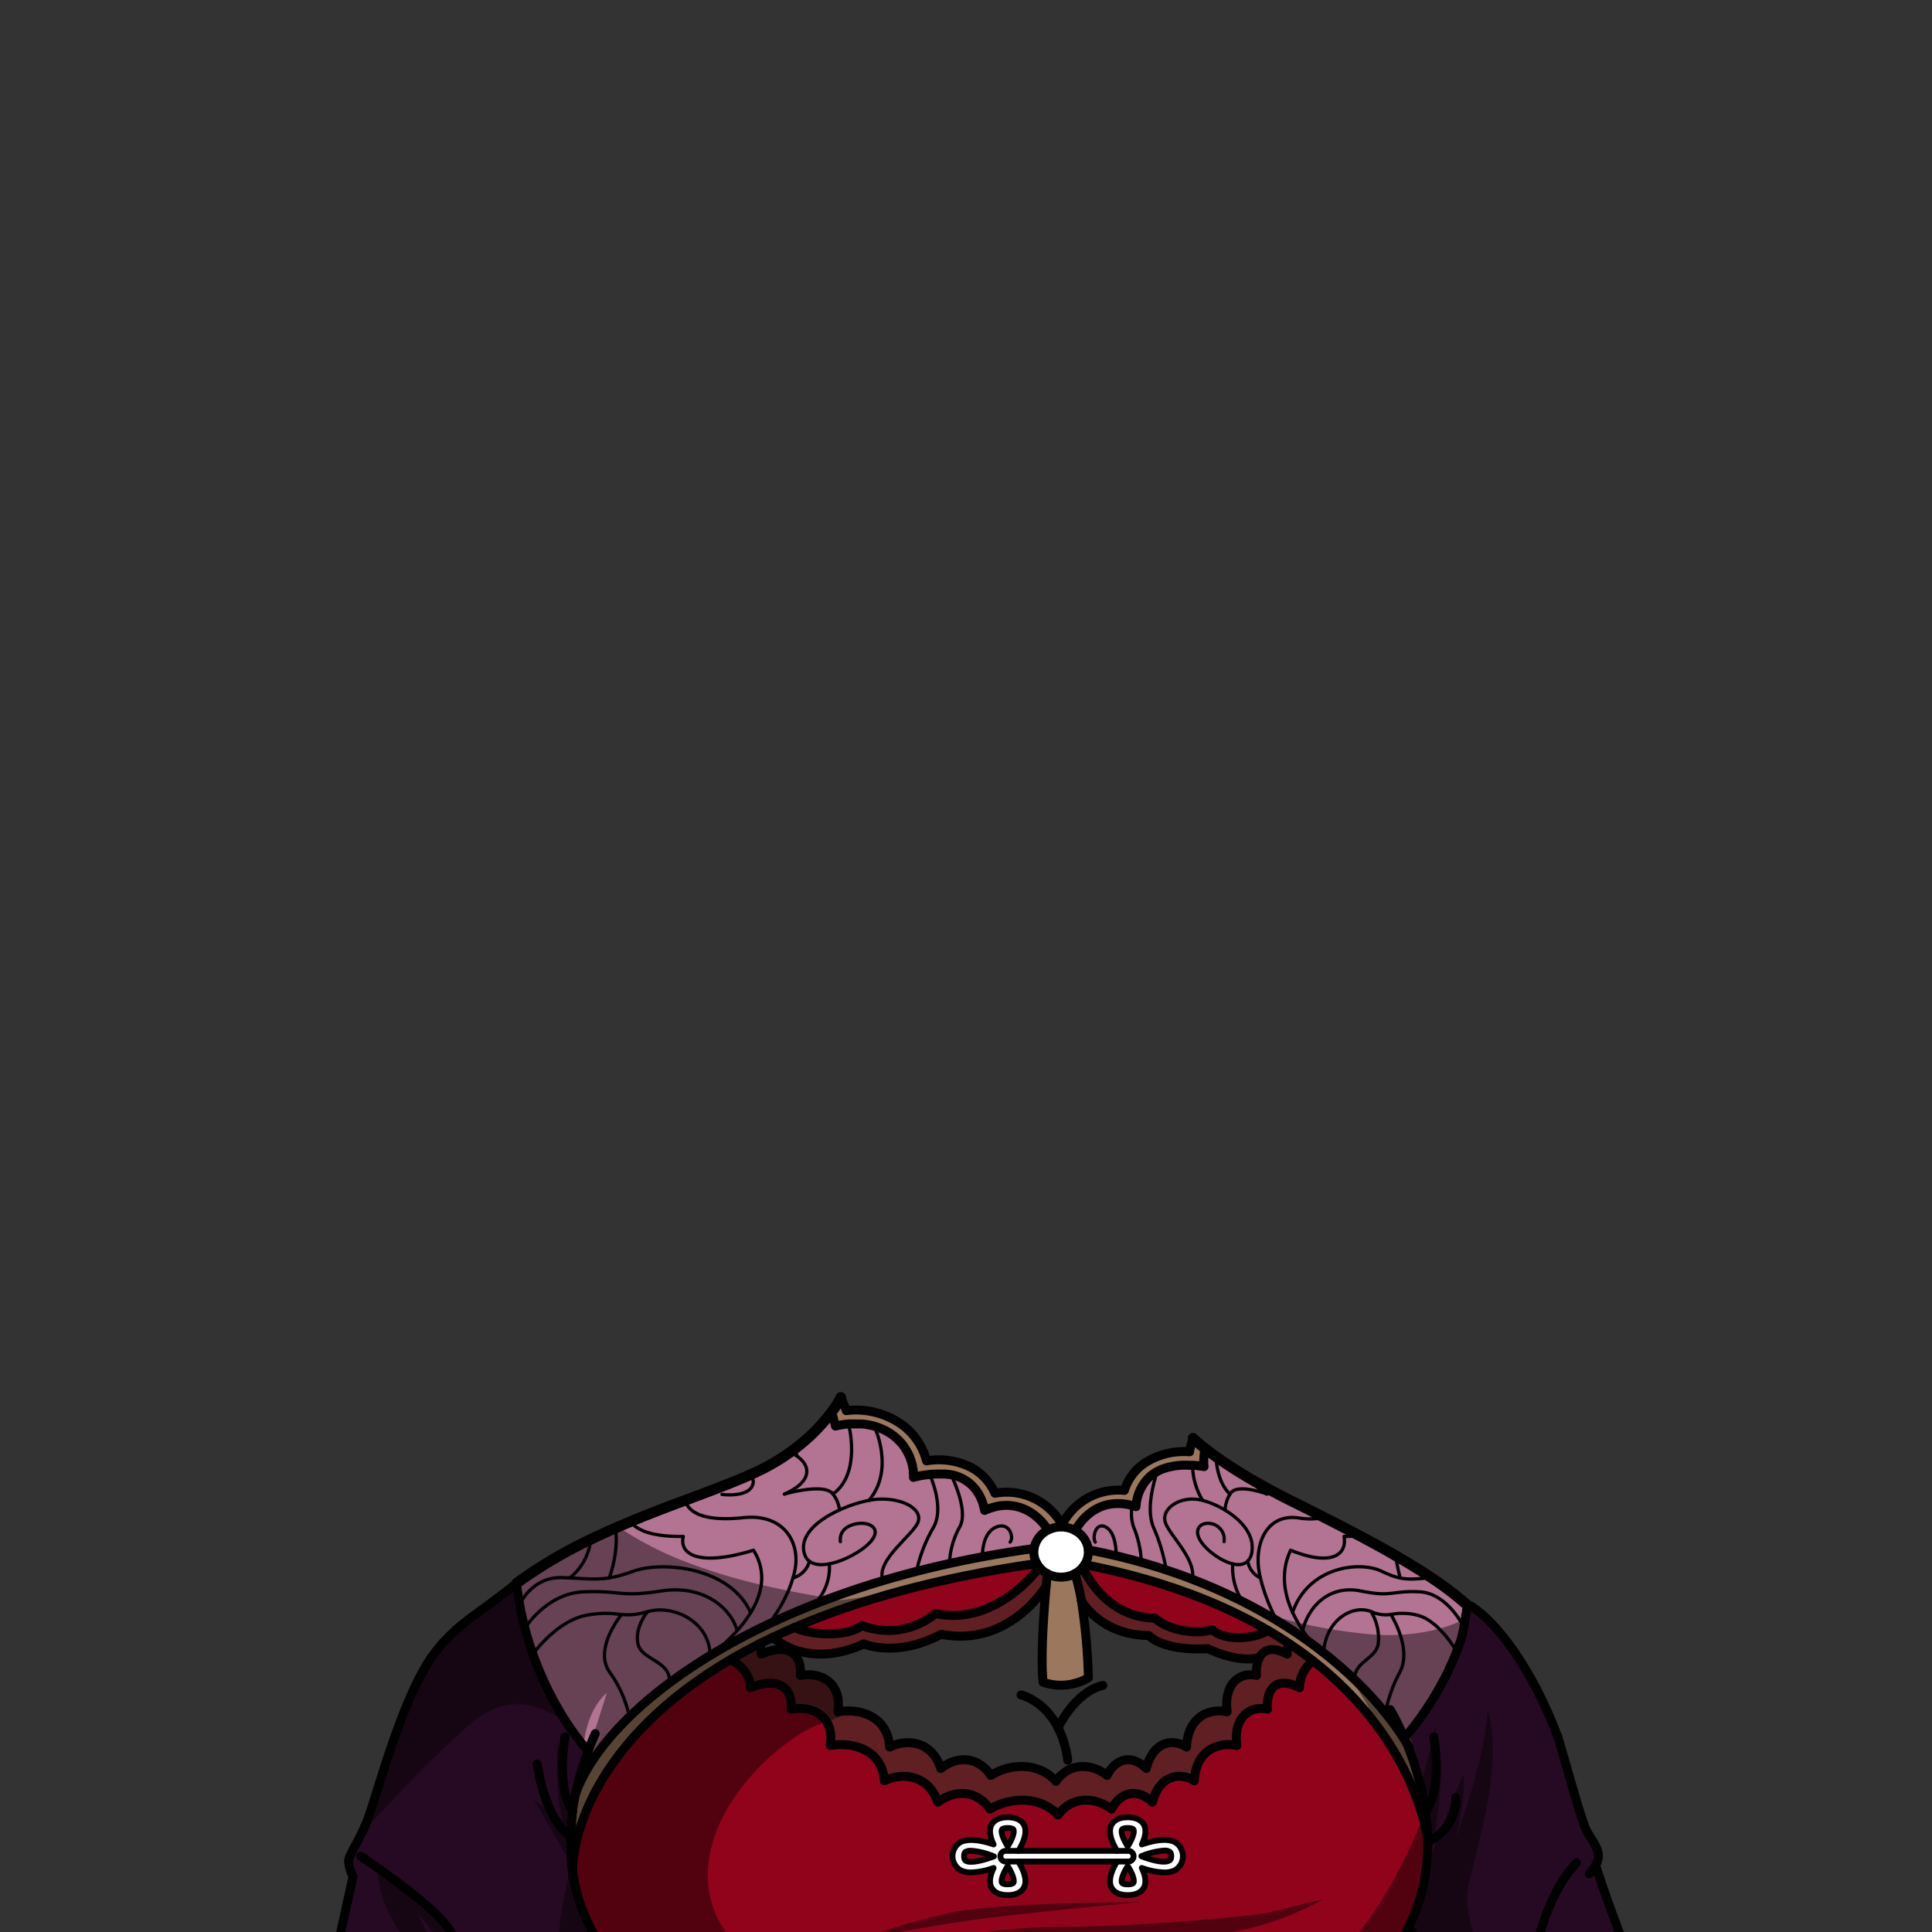 <svg xmlns="http://www.w3.org/2000/svg" viewBox="0 0 432 432">
  <rect x="0" y="0" width="432" height="432" fill="#333333" stroke="none"/>
  <defs>
    <style>.BUNTAI_RED_PANDA_OUTFIT_BUNTAI_RED_PANDA_OUTFIT_31_cls-1{isolation:isolate;}.BUNTAI_RED_PANDA_OUTFIT_BUNTAI_RED_PANDA_OUTFIT_31_cls-2{fill:#260a23;}.BUNTAI_RED_PANDA_OUTFIT_BUNTAI_RED_PANDA_OUTFIT_31_cls-3{fill:#91031b;}.BUNTAI_RED_PANDA_OUTFIT_BUNTAI_RED_PANDA_OUTFIT_31_cls-4{fill:#9b775d;}.BUNTAI_RED_PANDA_OUTFIT_BUNTAI_RED_PANDA_OUTFIT_31_cls-5{fill:#601f23;}.BUNTAI_RED_PANDA_OUTFIT_BUNTAI_RED_PANDA_OUTFIT_31_cls-6{fill:#fff;}.BUNTAI_RED_PANDA_OUTFIT_BUNTAI_RED_PANDA_OUTFIT_31_cls-7{fill:#b37493;}.BUNTAI_RED_PANDA_OUTFIT_BUNTAI_RED_PANDA_OUTFIT_31_cls-10,.BUNTAI_RED_PANDA_OUTFIT_BUNTAI_RED_PANDA_OUTFIT_31_cls-12,.BUNTAI_RED_PANDA_OUTFIT_BUNTAI_RED_PANDA_OUTFIT_31_cls-8,.BUNTAI_RED_PANDA_OUTFIT_BUNTAI_RED_PANDA_OUTFIT_31_cls-9{fill:none;stroke:#000;stroke-linecap:round;stroke-linejoin:round;}.BUNTAI_RED_PANDA_OUTFIT_BUNTAI_RED_PANDA_OUTFIT_31_cls-8{stroke-width:2px;}.BUNTAI_RED_PANDA_OUTFIT_BUNTAI_RED_PANDA_OUTFIT_31_cls-9{stroke-width:0.73px;}.BUNTAI_RED_PANDA_OUTFIT_BUNTAI_RED_PANDA_OUTFIT_31_cls-10{stroke-width:1.3px;}.BUNTAI_RED_PANDA_OUTFIT_BUNTAI_RED_PANDA_OUTFIT_31_cls-11{opacity:0.43;mix-blend-mode:multiply;}.BUNTAI_RED_PANDA_OUTFIT_BUNTAI_RED_PANDA_OUTFIT_31_cls-12{stroke-width:2.38px;}</style>
  </defs>
  <g class="BUNTAI_RED_PANDA_OUTFIT_BUNTAI_RED_PANDA_OUTFIT_31_cls-1">
    <g id="outfit">
      <path class="BUNTAI_RED_PANDA_OUTFIT_BUNTAI_RED_PANDA_OUTFIT_31_cls-2" d="M150.47,449.92H72.22l6.69-30.32a9.24,9.24,0,0,1-1-3.48c0-1.08,1.42-3.1,2.91-6.18h0c.39-.83.81-1.73,1.2-2.72,1.62-4,5.31-18.15,10.14-28.77a2.75,2.75,0,0,1,.14-.3c0-.1.09-.21.14-.31.69-1.49,1.41-2.9,2.14-4.2.61-1.06,1.23-2.11,1.87-3.12,4.76-7,10.05-9.28,18.91-16.44l.12-.11c.17,1.64.41,3.24.7,4.79h0c.32,1.84.73,3.6,1.17,5.3q.81,3,1.79,5.79a74.21,74.21,0,0,0,6.56,13.77,59.83,59.83,0,0,0,5,7h0c.5.61.78.91.78.91h0a67.17,67.17,0,0,0-2.78,9.46c-.27,1.27-.51,2.6-.7,3.95h0a2.51,2.51,0,0,1,0,.27v0a.57.57,0,0,1,0,.13c0,.14,0,.27,0,.42a.17.17,0,0,0,0,.07.15.15,0,0,0,0,.07.28.28,0,0,0,0,.09.28.28,0,0,1,0,.09s0,0,0,0v0c-.09.85-.18,1.7-.24,2.57v0a.37.37,0,0,0,0,.11.86.86,0,0,0,0,.16v.05c0,.27,0,.54,0,.8s0,.44,0,.66v.2c0,.21,0,.42,0,.64v1.35c0,.14,0,.27,0,.4v.05c0,.07,0,.13,0,.2,0,.48,0,1,.06,1.43,0,.24,0,.46.05.7a1,1,0,0,0,0,.17c0,.31,0,.62.08.93h0v0c0,.09,0,.2,0,.3l0,.27a2.48,2.48,0,0,0,0,.27.49.49,0,0,1,0,.12c0,.26.07.52.11.78a.65.65,0,0,0,0,.2,1.5,1.5,0,0,0,0,.22c0,.23.07.47.11.71a39.19,39.19,0,0,0,7,16.67A47.35,47.35,0,0,0,146,447c1.29,1,2.67,1.87,4.14,2.76Z" />
      <path class="BUNTAI_RED_PANDA_OUTFIT_BUNTAI_RED_PANDA_OUTFIT_31_cls-2" d="M369.31,449.46l-34.13.08-38.13.08H297c9.06-5.58,14.75-12.06,18.14-18.76.23-.46.45-.92.66-1.39a1,1,0,0,0,.07-.15c.22-.46.42-.93.6-1.4s.39-1,.57-1.47.33-1,.48-1.44c.08-.25.16-.51.23-.77s.14-.46.2-.69.08-.28.11-.42a.23.23,0,0,0,0-.11c.09-.33.18-.67.25-1q.35-1.47.57-2.94c.09-.58.17-1.15.23-1.72.14-1.14.23-2.28.26-3.41,0-.56,0-1.13,0-1.68,0-.19,0-.38,0-.57v-.06c0-.17,0-.33,0-.49q0-.58,0-1.17c0-.57-.06-1.14-.1-1.7-.09-1.12-.21-2.23-.36-3.31-.06-.44-.13-.88-.2-1.32a2,2,0,0,0,0-.26l-.15-.86-.06-.29c0-.26-.09-.52-.15-.77s-.07-.34-.1-.5l0-.12,0-.16-.12-.52c-.08-.37-.16-.74-.25-1.1-.13-.53-.27-1.05-.41-1.56-.05-.21-.11-.42-.17-.63l0-.09c-.1-.36-.2-.71-.31-1.06-.17-.55-.34-1.09-.51-1.61,0-.11-.07-.22-.11-.32s-.11-.32-.16-.47a1.72,1.72,0,0,0-.07-.21c-.29-.84-.58-1.64-.88-2.4l0,0c-.07-.2-.15-.4-.23-.6s-.16-.39-.23-.58c-.16-.39-.32-.76-.48-1.13h0c.06-.06.29-.32.65-.76l.18-.23h0l0,0,0,0,.15-.18c.09-.11.19-.23.28-.36l.21-.27.34-.44.12-.17.28-.38.48-.65.12-.16.31-.44.18-.25a.94.94,0,0,1,.12-.18l.12-.18c.09-.14.19-.27.29-.41s.2-.29.29-.44.21-.31.32-.47l.32-.5.65-1h0c.28-.47.58-1,.88-1.46a.35.35,0,0,0,.05-.08l.05-.09c.47-.79.94-1.63,1.4-2.5.26-.47.51-1,.75-1.43s.5-1,.73-1.5.48-1,.7-1.54h0l.15-.36a3.68,3.68,0,0,0,.15-.35c.11-.23.2-.47.3-.71a1,1,0,0,0,.07-.18l.33-.82c.11-.27.21-.55.31-.83s.2-.53.29-.8.19-.54.28-.81.17-.51.25-.77l0-.05a.61.61,0,0,0,0-.11l.09-.31c0-.11.07-.21.09-.31s0,0,0-.07l.18-.62a.14.14,0,0,0,0-.06v0h0a0,0,0,0,0,0,0h0a.29.29,0,0,1,0-.09v0a.25.25,0,0,1,0-.07v0a.08.08,0,0,0,0,0v0h0c0-.14.07-.27.1-.39s0-.12,0-.17,0-.11,0-.16h0v0h0a0,0,0,0,0,0,0s0,0,0-.06v0l.06-.21h0c.08-.33.15-.62.2-.85a2.25,2.25,0,0,0,.05-.22.89.89,0,0,0,0-.14h0s0,0,0-.06a.52.52,0,0,0,0-.11.09.09,0,0,0,0-.05h0a.07.07,0,0,1,0-.05h0v0h0c0-.13.05-.25.08-.38s0-.14,0-.21.08-.39.11-.59.09-.45.12-.68l0-.19a2.63,2.63,0,0,0,.06-.39c0-.17.05-.35.07-.52a.69.69,0,0,0,0-.2s0,0,0,0v0h0c0-.06,0,0,0-.12a3.88,3.88,0,0,1,1,.49c5.45,3.49,13.43,13.55,19.35,29.39,0,0,0,0,0,0h0c2.83,9.66,5.26,18.56,6.28,20.56,1.62,3.17,3.83,4.92,2.07,8v0c0,.05.07.21.15.47,0,.06,0,.14.07.21s0,0,0,0c.06.23.15.5.26.82,0,.1.07.2.11.31s.17.53.27.83l0,.08c.08.26.18.54.28.84l.35,1c.09.27.19.56.3.85.36,1.05.77,2.21,1.22,3.47l.4,1.11.42,1.16c.57,1.57,1.21,3.27,1.9,5,.34.89.7,1.8,1.07,2.73s.75,1.88,1.15,2.85.87,2.1,1.32,3.17l.86,2c.32.75.65,1.5,1,2.26C368.38,447.43,368.84,448.44,369.31,449.46Z" />
      <path class="BUNTAI_RED_PANDA_OUTFIT_BUNTAI_RED_PANDA_OUTFIT_31_cls-3" d="M319.39,411.7a44.26,44.26,0,0,1-.51,7.38,39.53,39.53,0,0,1-3.78,11.78C311.72,437.56,306,444,297,449.62l-.2.12a65.45,65.45,0,0,1-26.9,4.19c-8.2-.31-17.32-1.47-31.26-1.35h-.16c-2.7,0-5.57.09-8.65.23l-.2,0c-2.77.12-5.7.29-8.82.53-1.64.12-3.34.27-5.11.43-3.11.28-6.39.63-9.88,1l-.26,0c-1.07.12-2.16.26-3.27.4l-3.86.51c-3.93.54-7.61.85-11,1h0a91,91,0,0,1-20.2-1.28h-.06a57.07,57.07,0,0,1-15-4.72h0c-.73-.36-1.24-.65-1.53-.82l-.3-.19c-1.47-.89-2.85-1.8-4.14-2.76a47.35,47.35,0,0,1-10.91-10.71,39.17,39.17,0,0,1-7-16.67c-.57-8.8,5.11-30.85,35.3-48.55,0,0,4.5,2.43,4.33,6.33,6.37-2.6,9.55.07,9.11,4.79,3.37-.6,6.68.44,8.13,3.16a7.63,7.63,0,0,1,.63,5c5.39-.89,11.66,1.14,12.11,7.88,4.24-2,9.91-1.22,11.93,4.79,4.87-3.57,9.47-1.78,11.68,1.55,4.77-2.85,11.35-2.85,15.23,1.3,3-4.15,8.19-4.15,11.94-1.3,1.73-3.33,5.34-5.12,9.16-1.55,1.59-6,6-6.82,9.36-4.79.35-6.74,5.27-8.77,9.51-7.88-.84-6.34,3-9,6.87-8.13-.35-4.72,2.15-7.39,7.14-4.79a7.87,7.87,0,0,1,3-6,76.13,76.13,0,0,1,14.62,15,.61.61,0,0,1,.07.1A61.68,61.68,0,0,1,319.39,411.7Z" />
      <path class="BUNTAI_RED_PANDA_OUTFIT_BUNTAI_RED_PANDA_OUTFIT_31_cls-4" d="M241.79,357.89a132.28,132.28,0,0,1,1.58,17.29,12.22,12.22,0,0,1-10.13,1c-.61-5.72.23-16.45.68-21.51.15-1.62.26-2.65.27-2.76a6.56,6.56,0,0,0,3.08.76,6.49,6.49,0,0,0,3.09-.77A44.28,44.28,0,0,1,241.79,357.89Z" />
      <path class="BUNTAI_RED_PANDA_OUTFIT_BUNTAI_RED_PANDA_OUTFIT_31_cls-5" d="M193.13,367.57s7.22,3.23,17.3-2.13c15.33,3,23.49-10.79,23.49-10.79.15-1.62.26-2.65.27-2.76h0a5.9,5.9,0,0,1-1.77-1.43c-.27.36-9.75,13.24-23.26,10.36a16.56,16.56,0,0,1-16.45,2.68c-3.89,3.09-13.37,1.67-15,.39-1.7.73-3.35,1.48-4.93,2.24C181.94,373.56,193.13,367.57,193.13,367.57Z" />
      <path class="BUNTAI_RED_PANDA_OUTFIT_BUNTAI_RED_PANDA_OUTFIT_31_cls-5" d="M288.16,367.45c-1.48-1-3-1.95-4.63-2.89-3.13,2-9.82,2.4-12.54-.19-2.38,1-9.08.7-12.73-2.53-11.67-.24-16.14-11.4-16.14-11.4a6,6,0,0,1-1.76,1.44,44.28,44.28,0,0,1,1.43,6s4.13,7.72,15.08,7.82c4,3.75,13.19,2.93,13.19,2.93s6.6,3.33,11.52,2a7.67,7.67,0,0,0-.63,4c-3.72-.9-7.37,1.79-6.57,8.13-4.05-.89-8.77,1.14-9.09,7.88-3.19-2-7.44-1.22-9,4.79-3.65-3.57-7.1-1.79-8.76,1.55-3.59-2.85-8.52-2.85-11.44,1.3-3.71-4.15-10-4.15-14.57-1.3-2.12-3.34-6.52-5.12-11.18-1.55-1.94-6-7.36-6.82-11.43-4.79-.42-6.74-6.43-8.77-11.59-7.88,1-6.34-3.65-9-8.39-8.13.42-4.72-2.62-7.39-8.72-4.79a5.18,5.18,0,0,0-.41-2.28c-2.24,1.14-4.36,2.3-6.38,3.48,0,0,4.5,2.43,4.33,6.33,6.37-2.6,9.55.07,9.11,4.79,5-.89,9.81,1.79,8.76,8.13,5.39-.89,11.66,1.14,12.11,7.88,4.24-2,9.91-1.22,11.93,4.79,4.87-3.57,9.47-1.78,11.68,1.55,4.77-2.85,11.35-2.85,15.23,1.3,3-4.15,8.19-4.15,11.94-1.3,1.73-3.33,5.34-5.12,9.16-1.55,1.59-6,6-6.82,9.36-4.79.35-6.74,5.27-8.77,9.51-7.88-.84-6.34,3-9,6.87-8.13-.35-4.72,2.15-7.39,7.14-4.79a7.87,7.87,0,0,1,3-6C291.88,370,290.08,368.72,288.16,367.45Z" />
      <path class="BUNTAI_RED_PANDA_OUTFIT_BUNTAI_RED_PANDA_OUTFIT_31_cls-3" d="M242.54,349.86a4.75,4.75,0,0,1-.42.58s4.47,11.16,16.14,11.4c3.65,3.23,10.35,3.54,12.73,2.53,2.72,2.59,9.41,2.23,12.54.19C273,358.41,259.6,353.19,242.54,349.86Z" />
      <path class="BUNTAI_RED_PANDA_OUTFIT_BUNTAI_RED_PANDA_OUTFIT_31_cls-3" d="M177.71,363.88c1.63,1.28,11.11,2.7,15-.39a16.56,16.56,0,0,0,16.45-2.68c13.51,2.88,23-10,23.26-10.36a6,6,0,0,1-.57-.85C209.41,352.8,191.68,357.87,177.71,363.88Z" />
      <path class="BUNTAI_RED_PANDA_OUTFIT_BUNTAI_RED_PANDA_OUTFIT_31_cls-6" d="M243.35,346.55c0,.16,0,.33,0,.49a5.2,5.2,0,0,1-.83,2.82,4.75,4.75,0,0,1-.42.58,6,6,0,0,1-1.76,1.44,6.49,6.49,0,0,1-3.09.77,6.56,6.56,0,0,1-3.08-.76h0a5.9,5.9,0,0,1-1.77-1.43,6,6,0,0,1-.57-.85,5.23,5.23,0,0,1-.68-2.56,7,7,0,0,1,.06-.79,5.66,5.66,0,0,1,3.21-4.17,6.43,6.43,0,0,1,2.83-.64,6.51,6.51,0,0,1,3.16.81A5.61,5.61,0,0,1,243.35,346.55Z" />
      <path class="BUNTAI_RED_PANDA_OUTFIT_BUNTAI_RED_PANDA_OUTFIT_31_cls-4" d="M231.23,346.25c-59.62,8.09-95.55,35.15-102.49,54.75h0c-.27,1.27-.51,2.6-.7,3.95h0a47.37,47.37,0,0,0,.11,14.64c-.57-8.8,5.11-30.85,35.3-48.55,2-1.18,4.14-2.34,6.38-3.48,1-.49,2-1,3-1.45h0c1.58-.76,3.23-1.51,4.93-2.24,14-6,31.7-11.08,54.14-14.28a5.23,5.23,0,0,1-.68-2.56A7,7,0,0,1,231.23,346.25Z" />
      <path class="BUNTAI_RED_PANDA_OUTFIT_BUNTAI_RED_PANDA_OUTFIT_31_cls-4" d="M318.89,405a64,64,0,0,0-3.79-14.25c-10.25-17.54-34.91-37.16-71.75-44.17,0,.16,0,.33,0,.49a5.2,5.2,0,0,1-.83,2.82c17.06,3.33,30.47,8.55,41,14.7,1.61.94,3.15,1.91,4.63,2.89,1.92,1.27,3.72,2.58,5.42,3.9C311,384.94,317.51,401,319.39,411.7A50.6,50.6,0,0,0,318.89,405Z" />
      <path class="BUNTAI_RED_PANDA_OUTFIT_BUNTAI_RED_PANDA_OUTFIT_31_cls-4" d="M269.48,323.91a1.55,1.55,0,0,0-.06.23c0,.13-.05.25-.07.37a4.51,4.51,0,0,0-.09.53,12.11,12.11,0,0,0-.05,2.95l-.78-.12-.52-.06c-.21,0-.42-.05-.62-.07l-.55-.05h-.22l-.6,0h-.2a14.86,14.86,0,0,0-5.32.68,10,10,0,0,0-1,.37l-.6.3c-.24.13-.47.27-.69.41l-.39.27a6.76,6.76,0,0,0-.72.58,9.9,9.9,0,0,0-3,6.64l-.43-.13a3.25,3.25,0,0,0-.42-.11l-.42-.12c-.42-.09-.84-.18-1.25-.23a9.51,9.51,0,0,0-1.17-.09,10.14,10.14,0,0,0-3.44.45,8.8,8.8,0,0,0-1.25.5,5.59,5.59,0,0,0-.6.3,10.56,10.56,0,0,0-1.57,1.07l-.42.36a11.94,11.94,0,0,0-2.61,3.36,4.49,4.49,0,0,0-.54-.26l-.57-.22a6.63,6.63,0,0,0-2.06-.33,6.46,6.46,0,0,0-2.83.64,11.54,11.54,0,0,0-.76-1.09c-.11-.15-.25-.3-.38-.46s-.13-.15-.2-.23-.3-.3-.45-.46a2.49,2.49,0,0,1-.23-.23l-.51-.44h0a10.27,10.27,0,0,0-1.26-.93h0c-.15-.1-.31-.19-.47-.28a10.07,10.07,0,0,0-6.62-1.19,13.48,13.48,0,0,0-3.24,1c-.05-.26-.11-.51-.17-.76l-.13-.46a.29.29,0,0,0,0-.1l-.12-.38a1.22,1.22,0,0,0-.07-.17c-.08-.24-.17-.47-.27-.7s-.12-.26-.19-.39-.12-.26-.19-.39-.13-.23-.19-.34a.41.41,0,0,1-.05-.09l-.39-.58-.1-.13-.19-.27c-.18-.22-.36-.42-.56-.63l-.28-.29-.61-.53-.42-.3L216,331a2.07,2.07,0,0,0-.35-.22c-.23-.13-.46-.25-.71-.37h0c-.24-.11-.5-.21-.77-.31a3.43,3.43,0,0,0-.38-.13l-.39-.11-.38-.09-.2-.05-.21,0-.31-.06-.31,0c-.21,0-.42-.06-.64-.08l-.43,0h-.37l-.57,0-.6,0-.43,0-.56.05a3.43,3.43,0,0,0-.54.06h0a7.22,7.22,0,0,0-.76.1l-.2,0-.68.12-.06,0c-.27.05-.54.1-.81.17s-.65.15-1,.25c0-.2,0-.4,0-.59s0-.44-.05-.66,0-.27,0-.41-.08-.5-.13-.74a5,5,0,0,0-.12-.53c-.05-.19-.1-.38-.16-.58s-.11-.32-.16-.48a11,11,0,0,0-1-2.13c-.07-.13-.15-.24-.23-.37-.22-.32-.46-.65-.72-1a3.22,3.22,0,0,0-.24-.28c-.08-.09-.15-.18-.23-.26l-.4-.4a9.87,9.87,0,0,0-.84-.74,11.2,11.2,0,0,0-1.09-.78l-.35-.21a11.1,11.1,0,0,0-1.7-.82,2.39,2.39,0,0,0-.37-.15c-.32-.12-.66-.23-1-.33h0l-.53-.14-.32-.07-.5-.1-.66-.11-.7-.07-.38,0-.46,0c-.41,0-.82,0-1.25,0a3,3,0,0,0-.42,0l-.51,0h0l-.63.06-.56.08-.48.08c-.42.07-.84.16-1.26.25-.06-.28-.14-.57-.21-.84-.2-.8-.41-1.56-.66-2.26a22.61,22.61,0,0,0,2.07-3.23,17.07,17.07,0,0,1,1.22,2.88,17.85,17.85,0,0,1,12.27,3,14.45,14.45,0,0,1,5.68,8.24,16,16,0,0,1,10.2,1.58,12,12,0,0,1,5.11,5.66,14.17,14.17,0,0,1,14.82,6.72l.28.13a14.05,14.05,0,0,1,13.83-7.49,11.66,11.66,0,0,1,4.51-6.1A16.11,16.11,0,0,1,266,324.63c0-.3.1-.58.16-.87s.08-.38.13-.57.1-.38.16-.57.12-.39.18-.57.11-.32.17-.46A32.27,32.27,0,0,0,269.48,323.91Z" />
      <path class="BUNTAI_RED_PANDA_OUTFIT_BUNTAI_RED_PANDA_OUTFIT_31_cls-7" d="M234.44,342.08a5.65,5.65,0,0,0-3.2,4.17l-2.4.34c-.79.11-1.59.23-2.37.36l-1.46.23q-2.7.44-5.33.92h0l-1.2.23-.77.15c-.88.17-1.74.34-2.6.53s-1.57.32-2.34.49l-.45.1-1.55.35c-.52.11-1,.23-1.54.36-.77.17-1.53.36-2.28.55l-.14,0-1.86.47c-1.43.37-2.84.74-4.23,1.14l-.8.23c-.28.07-.57.15-.85.24s-.57.16-.85.24l-.77.23-1.91.58-1.89.59-.18.06c-.67.21-1.34.43-2,.66l-.76.25c-1.83.62-3.63,1.25-5.39,1.92h0c-1.12.41-2.22.84-3.31,1.27s-2,.79-2.95,1.2l-1.59.67q-2.87,1.23-5.58,2.51l-1.21.58-.31.16-1,.5-1,.5c-.91.46-1.8.92-2.68,1.39-.38.2-.76.4-1.13.61-1.47.79-2.89,1.6-4.27,2.41h0l-.17.1c-.11.08-.23.15-.35.22l-.36.21h0l-.54.32-.06,0c-.52.31-1,.63-1.53,1l-1.4.9c-.41.26-.81.52-1.2.79-.68.44-1.34.89-2,1.35l-1.28.9c-.51.36-1,.73-1.5,1.09l-.21.15h0c-.83.62-1.63,1.23-2.41,1.86-.4.31-.79.63-1.18,1-.54.43-1.07.88-1.58,1.32-.29.25-.59.5-.86.75-.85.75-1.67,1.5-2.46,2.26l-.4.38h0l-.41.41c-.7.69-1.37,1.37-2,2.06l-.44.48-.12.14c-.21.22-.4.43-.6.66l-.31.36-.31.36-.2.23c-1,1.22-2,2.44-2.85,3.64-.27.38-.53.75-.78,1.12-.41.61-.79,1.22-1.15,1.82a2,2,0,0,0-.18.32c-.09.14-.17.28-.25.42-.48.83-.9,1.64-1.28,2.45a.2.2,0,0,0,0,.08c-.1.23-.22.46-.31.7l0,.05v0a0,0,0,0,0,0,0v0h0a0,0,0,0,1,0,0c-.26.57-.48,1.13-.68,1.69.18-.87.38-1.73.6-2.57s.45-1.66.68-2.45.48-1.56.73-2.3c.16-.47.32-.93.48-1.37,0-.09.07-.17.1-.25l.19-.51h0s-.29-.3-.78-.91h0v0l-.37-.44-.18-.22a2.64,2.64,0,0,0-.23-.29l-.39-.51a1,1,0,0,0-.13-.16c-.14-.2-.3-.4-.46-.62l-.6-.82-.45-.64c-.29-.42-.59-.87-.91-1.35l-.47-.72c-.25-.39-.51-.8-.77-1.23-.8-1.3-1.63-2.76-2.46-4.35l-.15-.29c-.36-.68-.71-1.39-1-2.12-.18-.37-.35-.74-.52-1.12-.56-1.22-1.1-2.5-1.62-3.83-.27-.66-.52-1.34-.77-2h0c-.16-.46-.32-.92-.47-1.39s-.32-.95-.46-1.43-.3-1-.44-1.47-.28-1-.42-1.5c-.44-1.7-.84-3.45-1.17-5.29h0c-.28-1.55-.52-3.15-.69-4.79a104.7,104.7,0,0,1,16.58-9.75h0c1.82-.88,3.65-1.71,5.47-2.51l.7-.3,2.71-1.15c4.21-1.75,8.34-3.32,12.24-4.77,5.31-2,10.19-3.79,14.2-5.56,1.68-.74,3.2-1.47,4.55-2.22a46.36,46.36,0,0,0,4.75-3c.34-.24.67-.48,1-.73a41.6,41.6,0,0,0,8.2-8.18c.25.7.46,1.46.66,2.26.07.27.15.56.21.84.42-.09.84-.18,1.26-.25l.48-.08.56-.08.63-.06h0l.51,0a3,3,0,0,1,.42,0c.43,0,.84,0,1.25,0l.46,0,.38,0,.7.07.66.11.5.1.32.07.53.14h0c.34.1.68.21,1,.33a2.39,2.39,0,0,1,.37.15,11.1,11.1,0,0,1,1.7.82l.35.21a11.2,11.2,0,0,1,1.09.78,9.87,9.87,0,0,1,.84.74l.4.4c.08.08.15.17.23.26a3.22,3.22,0,0,1,.24.28c.26.31.5.64.72,1,.08.13.16.24.23.37a11,11,0,0,1,1,2.13c.05.16.11.31.16.48s.11.39.16.58a5,5,0,0,1,.12.53c0,.24.09.49.13.74s0,.27,0,.41,0,.44.05.66,0,.39,0,.59c.32-.1.65-.18,1-.25s.54-.12.81-.17l.06,0,.68-.12.2,0a7.22,7.22,0,0,1,.76-.1h0a3.43,3.43,0,0,1,.54-.06l.56-.05.43,0,.6,0,.57,0h.37l.43,0c.22,0,.43,0,.64.08l.31,0,.31.06.21,0,.2.05.38.09.39.11.38.13c.27.1.53.2.77.31h0c.25.12.48.24.71.37a2.07,2.07,0,0,1,.35.22l.32.2.42.3.61.53.28.29c.2.21.38.41.56.63l.19.27.1.13.39.58a.41.41,0,0,0,.05.09c.06.11.12.23.19.34s.13.26.19.39.13.26.19.39.19.46.27.7a1.22,1.22,0,0,1,.07.17l.12.38a.29.29,0,0,1,0,.1l.13.46c.06.25.12.5.17.76a13.48,13.48,0,0,1,3.24-1,10.07,10.07,0,0,1,6.62,1.19c.16.09.32.18.47.28h0a10.27,10.27,0,0,1,1.26.93h0l.51.44a2.49,2.49,0,0,0,.23.23c.15.16.3.32.45.46s.13.16.2.23l.38.46A11.54,11.54,0,0,1,234.44,342.08Z" />
      <path class="BUNTAI_RED_PANDA_OUTFIT_BUNTAI_RED_PANDA_OUTFIT_31_cls-7" d="M320.13,352.8a70.77,70.77,0,0,1,7.92,6.05s0,.08,0,.12,0,0,0,.08a.34.34,0,0,0,0,.09.88.88,0,0,1,0,.17c0,.09,0,.17,0,.26a2.63,2.63,0,0,1-.06.39l0,.19c0,.23-.07.45-.12.68s-.07.39-.11.59,0,.14,0,.21,0,.26-.07.38v.05h0a.07.07,0,0,0,0,.05h0v.05a.52.52,0,0,1,0,.11s0,0,0,.06h0a.89.89,0,0,1,0,.14l0,.09s0,.08,0,.13c-.05.23-.12.52-.2.85h0l-.06.21v0h0v0s0,0,0,0a0,0,0,0,1,0,0s0,0,0,0v0h0c0,.05,0,.1,0,.16l0,.05,0,.12c0,.12-.07.25-.1.39h0s0,0,0,0a.08.08,0,0,1,0,0v0a.25.25,0,0,0,0,.07v0h0v0a.43.43,0,0,1,0,.05h0v0h0v0a.14.14,0,0,1,0,.06l-.09.34-.09.28s0,.05,0,.07-.06.2-.09.31l-.09.31a.08.08,0,0,1,0,0h0a.14.14,0,0,1,0,.06l0,.05c-.08.26-.16.52-.25.77s-.18.54-.28.81-.19.54-.29.8h0c-.11.27-.21.54-.31.82l-.33.82a1,1,0,0,1-.07.18c-.1.24-.19.48-.3.71s-.2.47-.31.71h0c-.22.52-.46,1-.7,1.54s-.48,1-.73,1.5-.49,1-.75,1.43c-.46.87-.93,1.71-1.4,2.5l-.05.09a.3.3,0,0,0,0,.08l-.45.75c-.15.24-.3.47-.44.71h0l-.65,1c-.21.34-.43.66-.63,1l-.3.44-.28.41-.25.36-.18.25-.31.44-.12.16-.48.65-.27.38-.13.17-.34.44-.21.27c-.09.13-.19.25-.28.36l-.15.18,0,0,0,0h0l-.19.23c-.36.44-.59.7-.65.76h0c.3.72.63,1.48.94,2.31l-.32-.53a2.07,2.07,0,0,0-.15-.25c-.29-.47-.58-.94-.89-1.4-.15-.24-.3-.48-.46-.71s-.32-.47-.48-.7c-.68-1-1.42-2-2.2-3,0,0,0,0,0-.05l-.3-.39-.31-.39-.14-.19-.24-.29-.45-.54a0,0,0,0,0,0,0l0,0a0,0,0,0,1,0,0l-.32-.4-.15-.19-.73-.83-.07-.08-.16-.18-.08-.09c-.06-.06-.11-.13-.17-.2l-.26-.28-.76-.84-.33-.35c-.37-.4-.75-.79-1.14-1.19q-.17-.18-.36-.36s0,0,0,0l-.16-.16-.26-.28-.12-.11-.42-.41-.65-.62h0l-.43-.41c-.51-.48-1-1-1.56-1.43l-.05-.06h0c-.37-.34-.75-.67-1.13-1l-1.11-.95-1-.8q-.83-.69-1.68-1.35h0l-.3-.25c-.59-.45-1.18-.9-1.79-1.35q-2.22-1.65-4.62-3.24c-.6-.39-1.2-.79-1.81-1.17s-1.23-.78-1.86-1.15h0l-.5-.3-.15-.08-.36-.21-.76-.45-.2-.12-1-.56h0l0,0h0c-.83-.47-1.68-.93-2.53-1.38l-1-.51c-.39-.21-.77-.41-1.16-.6h0l-1.29-.65q-2.29-1.12-4.71-2.18l-.31-.13-.38-.16,0,0c-1.06-.46-2.13-.9-3.21-1.33l-1.28-.5h0l-.23-.09-1.23-.46-.14-.05c-.6-.23-1.22-.45-1.84-.67l-.38-.13-.51-.18-1.48-.5h0l-1-.34-.32-.11-.18-.05-.52-.16-1.05-.33-.8-.24-.57-.17-1.07-.31-.84-.23L254,349l-1.19-.32-.15,0q-1-.28-2.13-.54l-.9-.22-1.16-.27-.71-.16-.41-.09-.92-.2-1.44-.29-1.62-.32h0a5.6,5.6,0,0,0-2.91-4.3,11.94,11.94,0,0,1,2.61-3.36l.42-.36a10.56,10.56,0,0,1,1.57-1.07,5.59,5.59,0,0,1,.6-.3,8.8,8.8,0,0,1,1.25-.5,10.14,10.14,0,0,1,3.44-.45,9.51,9.51,0,0,1,1.17.09c.41.05.83.14,1.25.23l.42.12a3.25,3.25,0,0,1,.42.11l.43.13a9.9,9.9,0,0,1,3-6.64,6.76,6.76,0,0,1,.72-.58l.39-.27c.22-.14.45-.28.69-.41l.6-.3a10,10,0,0,1,1-.37,14.86,14.86,0,0,1,5.32-.68h.2l.6,0h.22l.55.05c.2,0,.41,0,.62.07l.52.06.78.12a12.11,12.11,0,0,1,.05-2.95,4.51,4.51,0,0,1,.09-.53c0-.12,0-.24.07-.37a1.55,1.55,0,0,1,.06-.23c.67.53,1.48,1.13,2.43,1.82,2,1.43,4.64,3.17,8,5.13,2.59,1.51,5.62,3.16,9.12,4.89,2.39,1.19,4.74,2.36,7,3.53,2.71,1.37,5.34,2.72,7.88,4.07,2.86,1.51,5.59,3,8.16,4.5s5,2.95,7.21,4.42Z" />
      <path class="BUNTAI_RED_PANDA_OUTFIT_BUNTAI_RED_PANDA_OUTFIT_31_cls-7" d="M328.05,358.85a.09.09,0,0,1,0-.05h0S328.05,358.84,328.05,358.85Z" />
      <path class="BUNTAI_RED_PANDA_OUTFIT_BUNTAI_RED_PANDA_OUTFIT_31_cls-8" d="M228.31,379s5.11,1.11,8.28,7.33a22.17,22.17,0,0,1,2.15,7.25" />
      <path class="BUNTAI_RED_PANDA_OUTFIT_BUNTAI_RED_PANDA_OUTFIT_31_cls-8" d="M236.59,386.35s3.57-7.9,10-9.49" />
      <path class="BUNTAI_RED_PANDA_OUTFIT_BUNTAI_RED_PANDA_OUTFIT_31_cls-8" d="M128,405c.19-1.35.43-2.68.7-3.95a67.17,67.17,0,0,1,2.78-9.46c.54-1.46,1.1-2.78,1.61-3.94" />
      <path class="BUNTAI_RED_PANDA_OUTFIT_BUNTAI_RED_PANDA_OUTFIT_31_cls-8" d="M128,405c0,.09,0,.18,0,.27a.43.43,0,0,1,0,0l-.06.54c0,.12,0,.22,0,.33a.13.13,0,0,0,0,.06v0c-.06.44-.11.9-.14,1.36,0,0,0,.08,0,.13,0,.46-.08.92-.11,1.39v.05c0,.37,0,.74,0,1.12,0,.18,0,.36,0,.54q0,.65,0,1.29v.06c0,.36,0,.73,0,1.09s0,.49,0,.75,0,.49,0,.73q.06,1,.15,1.95v0h0c0,.1,0,.21,0,.31,0,.36.08.73.14,1.1v.05c.06.47.13.94.22,1.42a39.17,39.17,0,0,0,7,16.67A47.35,47.35,0,0,0,146,447c1.29,1,2.67,1.87,4.14,2.76l.3.19c.29.17.8.46,1.53.82h0a57.07,57.07,0,0,0,15,4.72h.06a91,91,0,0,0,20.2,1.28h0c3.44-.14,7.12-.45,11-1l3.86-.51c1.11-.14,2.2-.28,3.27-.4l.26,0c3.49-.42,6.77-.77,9.88-1,1.77-.16,3.47-.31,5.11-.43,3.12-.24,6-.41,8.82-.53l.2,0c3.08-.14,6-.21,8.65-.23h.16c13.94-.12,23.06,1,31.26,1.35a65.45,65.45,0,0,0,26.9-4.19l.2-.12c9.07-5.58,14.76-12.06,18.14-18.76a39.53,39.53,0,0,0,3.78-11.78,44.26,44.26,0,0,0,.51-7.38,50.6,50.6,0,0,0-.5-6.73,59.88,59.88,0,0,0-1.14-5.9,65,65,0,0,0-2.65-8.35c-.31-.84-.64-1.62-1-2.35-.41-1-.81-1.82-1.18-2.57-.05-.12-.11-.23-.17-.35-1-2.1-1.76-3.28-1.76-3.28" />
      <path class="BUNTAI_RED_PANDA_OUTFIT_BUNTAI_RED_PANDA_OUTFIT_31_cls-8" d="M126.36,388.37a34.94,34.94,0,0,0-.21,11.55,13.91,13.91,0,0,0,1.88,5h0a0,0,0,0,1,0,0" />
      <path class="BUNTAI_RED_PANDA_OUTFIT_BUNTAI_RED_PANDA_OUTFIT_31_cls-8" d="M320.57,388.37A36.42,36.42,0,0,1,321,398a15.53,15.53,0,0,1-2.14,7" />
      <path class="BUNTAI_RED_PANDA_OUTFIT_BUNTAI_RED_PANDA_OUTFIT_31_cls-8" d="M172.77,366.12c-1,.48-2,1-3,1.45-2.24,1.14-4.36,2.3-6.38,3.48-30.19,17.7-35.87,39.75-35.3,48.55" />
      <path class="BUNTAI_RED_PANDA_OUTFIT_BUNTAI_RED_PANDA_OUTFIT_31_cls-8" d="M231.85,349.6c-22.44,3.2-40.17,8.27-54.14,14.28-1.7.73-3.35,1.48-4.93,2.24" />
      <path class="BUNTAI_RED_PANDA_OUTFIT_BUNTAI_RED_PANDA_OUTFIT_31_cls-8" d="M231.23,346.25c-59.62,8.09-95.55,35.15-102.49,54.75" />
      <path class="BUNTAI_RED_PANDA_OUTFIT_BUNTAI_RED_PANDA_OUTFIT_31_cls-8" d="M315.1,390.72c-10.25-17.54-34.91-37.16-71.75-44.17" />
      <path class="BUNTAI_RED_PANDA_OUTFIT_BUNTAI_RED_PANDA_OUTFIT_31_cls-8" d="M234.19,351.88a5.9,5.9,0,0,1-1.77-1.43,6,6,0,0,1-.57-.85,5.23,5.23,0,0,1-.68-2.56,7,7,0,0,1,.06-.79,5.66,5.66,0,0,1,3.21-4.17,6.43,6.43,0,0,1,2.83-.64,6.51,6.51,0,0,1,3.16.81,5.61,5.61,0,0,1,2.92,4.3c0,.16,0,.33,0,.49a5.2,5.2,0,0,1-.83,2.82,4.75,4.75,0,0,1-.42.58,6,6,0,0,1-1.76,1.44,6.49,6.49,0,0,1-3.09.77,6.56,6.56,0,0,1-3.08-.76" />
      <path class="BUNTAI_RED_PANDA_OUTFIT_BUNTAI_RED_PANDA_OUTFIT_31_cls-8" d="M234.19,351.88h0c0,.11-.12,1.14-.27,2.76-.45,5.06-1.29,15.79-.68,21.51a12.22,12.22,0,0,0,10.13-1,132.28,132.28,0,0,0-1.58-17.29,44.28,44.28,0,0,0-1.43-6" />
      <path class="BUNTAI_RED_PANDA_OUTFIT_BUNTAI_RED_PANDA_OUTFIT_31_cls-8" d="M131.5,391.54s-.28-.3-.78-.91h0a59.83,59.83,0,0,1-5-7,74.21,74.21,0,0,1-6.56-13.77q-1-2.74-1.79-5.79c-.44-1.7-.85-3.46-1.17-5.3h0c-.29-1.55-.53-3.15-.7-4.79" />
      <path class="BUNTAI_RED_PANDA_OUTFIT_BUNTAI_RED_PANDA_OUTFIT_31_cls-8" d="M297,449.62l38.22-.09,34.13-.06a304.88,304.88,0,0,1-12.55-32.33" />
      <path class="BUNTAI_RED_PANDA_OUTFIT_BUNTAI_RED_PANDA_OUTFIT_31_cls-8" d="M96.49,370.5c-.64,1-1.26,2.06-1.87,3.12-.73,1.3-1.45,2.71-2.14,4.2,0,.1-.09.21-.14.31a2.75,2.75,0,0,0-.14.3c-4.83,10.62-8.52,24.75-10.14,28.77-.39,1-.81,1.89-1.2,2.72h0C79.35,413,78,415,77.93,416.12a9.24,9.24,0,0,0,1,3.48l-6.69,30.32h78.25" />
      <path class="BUNTAI_RED_PANDA_OUTFIT_BUNTAI_RED_PANDA_OUTFIT_31_cls-8" d="M237.3,340.62a14.17,14.17,0,0,0-14.82-6.72,12,12,0,0,0-5.11-5.66,16,16,0,0,0-10.2-1.58,14.45,14.45,0,0,0-5.68-8.24,17.85,17.85,0,0,0-12.27-3,17.07,17.07,0,0,0-1.22-2.88l0-.07" />
      <path class="BUNTAI_RED_PANDA_OUTFIT_BUNTAI_RED_PANDA_OUTFIT_31_cls-8" d="M185.93,315.77c.25.7.46,1.46.66,2.26.07.27.15.56.21.84.42-.09.84-.18,1.26-.25l.48-.08.56-.08.63-.06h0l.51,0a3,3,0,0,1,.42,0c.43,0,.84,0,1.25,0l.46,0,.38,0,.7.07.66.11.5.1.32.07.53.14h0c.34.1.68.21,1,.33a2.39,2.39,0,0,1,.37.15,11.1,11.1,0,0,1,1.7.82l.35.21a11.2,11.2,0,0,1,1.09.78,9.87,9.87,0,0,1,.84.74l.4.4c.08.08.15.17.23.26a3.22,3.22,0,0,1,.24.28c.26.31.5.64.72,1,.08.13.16.24.23.37a11,11,0,0,1,1,2.13c.05.16.11.31.16.48s.11.39.16.58a5,5,0,0,1,.12.53c0,.24.09.49.13.74s0,.27,0,.41,0,.44.05.66,0,.39,0,.59c.32-.1.65-.18,1-.25s.54-.12.81-.17l.06,0,.68-.12.2,0a7.22,7.22,0,0,1,.76-.1h0a3.43,3.43,0,0,1,.54-.06l.56-.05.43,0,.6,0,.57,0h.37l.43,0c.22,0,.43,0,.64.08l.31,0,.32.07.2,0,.2.05.38.09.39.11a3.43,3.43,0,0,1,.38.13c.27.1.53.2.77.31h0c.25.12.48.24.71.37a2.07,2.07,0,0,1,.35.22l.32.2.42.3.61.53.28.29c.2.21.38.41.56.63l.19.27.1.13.39.58a.41.41,0,0,0,.05.09c.06.11.12.23.19.34s.13.26.19.39.13.26.19.39.19.46.27.7a1.22,1.22,0,0,1,.07.17l.12.38a.29.29,0,0,1,0,.1l.13.46c.06.25.12.5.17.76a13.48,13.48,0,0,1,3.24-1,10.07,10.07,0,0,1,6.62,1.19c.16.09.32.18.47.28h0a10.27,10.27,0,0,1,1.26.93h0l.51.44a2.49,2.49,0,0,0,.23.23c.15.16.3.32.45.46s.13.16.2.23l.38.46a11.54,11.54,0,0,1,.76,1.09" />
      <path class="BUNTAI_RED_PANDA_OUTFIT_BUNTAI_RED_PANDA_OUTFIT_31_cls-8" d="M328.07,358.77h0s0,0,0,0a.69.69,0,0,1,0,.2c0,.17,0,.35-.07.52a2.63,2.63,0,0,1-.06.39l0,.19c0,.23-.07.45-.12.68s-.07.39-.11.59,0,.14,0,.21,0,.25-.08.38h0v0h0a.07.07,0,0,0,0,.05h0a.09.09,0,0,1,0,.05.52.52,0,0,1,0,.11s0,0,0,.06h0a.89.89,0,0,1,0,.14,2.25,2.25,0,0,1-.05.22c-.05.23-.12.52-.2.85h0l-.06.21v0s0,0,0,0,0,0,0,0a0,0,0,0,1,0,0h0a0,0,0,0,1,0,0h0c0,.05,0,.1,0,.16s0,.11,0,.17-.07.25-.1.39h0a.08.08,0,0,1,0,0v0a.25.25,0,0,0,0,.07v0a.29.29,0,0,0,0,.09h0a0,0,0,0,1,0,0h0v0a.14.14,0,0,1,0,.06l-.18.62s0,.05,0,.07-.06.2-.09.31l-.09.31a.61.61,0,0,1,0,.11l0,.05c-.08.26-.16.52-.25.77s-.18.54-.28.81-.19.54-.29.8-.2.56-.31.83l-.33.82a1,1,0,0,1-.07.18c-.1.24-.19.48-.3.71a3.68,3.68,0,0,1-.15.35l-.15.36h0c-.22.52-.46,1-.7,1.54s-.48,1-.73,1.5-.49,1-.75,1.43c-.46.87-.93,1.71-1.4,2.5l-.05.09a.35.35,0,0,1-.05.08l-.44.75c-.15.24-.3.47-.44.71h0l-.65,1-.32.5c-.11.16-.21.32-.32.47s-.19.29-.29.44-.2.27-.29.41l-.12.18a.94.94,0,0,0-.12.18l-.18.25-.31.44-.12.16-.48.65-.28.38-.12.17-.34.44-.21.27c-.09.13-.19.25-.28.36l-.15.18,0,0,0,0h0l-.18.23c-.36.44-.59.7-.65.76h0" />
      <path class="BUNTAI_RED_PANDA_OUTFIT_BUNTAI_RED_PANDA_OUTFIT_31_cls-8" d="M237.28,341.34a4.09,4.09,0,0,1,.3-.59,14.05,14.05,0,0,1,13.83-7.49,11.66,11.66,0,0,1,4.51-6.1A16.11,16.11,0,0,1,266,324.63c0-.3.1-.58.16-.87s.08-.38.13-.57.1-.38.16-.57.12-.39.18-.57.11-.32.17-.46" />
      <path class="BUNTAI_RED_PANDA_OUTFIT_BUNTAI_RED_PANDA_OUTFIT_31_cls-8" d="M240.44,342.25a11.94,11.94,0,0,1,2.61-3.36l.42-.36a10.56,10.56,0,0,1,1.57-1.07,5.59,5.59,0,0,1,.6-.3,8.8,8.8,0,0,1,1.25-.5,10.14,10.14,0,0,1,3.44-.45,9.51,9.51,0,0,1,1.17.09c.41.05.83.14,1.25.23l.42.12a3.25,3.25,0,0,1,.42.11l.43.13a9.9,9.9,0,0,1,3-6.64,6.76,6.76,0,0,1,.72-.58l.39-.27c.22-.14.45-.28.69-.41l.6-.3a10,10,0,0,1,1-.37,14.86,14.86,0,0,1,5.32-.68h.2l.6,0h.22l.55.05c.2,0,.41,0,.62.07l.52.06.78.12a12.11,12.11,0,0,1,.05-2.95,4.51,4.51,0,0,1,.09-.53c0-.12,0-.24.07-.37a1.55,1.55,0,0,1,.06-.23" />
      <path class="BUNTAI_RED_PANDA_OUTFIT_BUNTAI_RED_PANDA_OUTFIT_31_cls-8" d="M355.35,419a10,10,0,0,0,1.41-1.86c1.76-3.05-.45-4.8-2.08-8-1-2-3.45-10.9-6.27-20.56l0-.06" />
      <path class="BUNTAI_RED_PANDA_OUTFIT_BUNTAI_RED_PANDA_OUTFIT_31_cls-8" d="M344.24,432.81s2.42-10.22,8.27-16.28" />
      <path class="BUNTAI_RED_PANDA_OUTFIT_BUNTAI_RED_PANDA_OUTFIT_31_cls-8" d="M163.44,371.05s4.5,2.43,4.33,6.33c6.37-2.6,9.55.07,9.11,4.79,5-.89,9.81,1.79,8.76,8.13,5.39-.89,11.66,1.14,12.11,7.88,4.24-2,9.91-1.22,11.93,4.79,4.87-3.57,9.47-1.78,11.68,1.55,4.77-2.85,11.35-2.85,15.23,1.3" />
      <path class="BUNTAI_RED_PANDA_OUTFIT_BUNTAI_RED_PANDA_OUTFIT_31_cls-8" d="M236.59,405.82c3-4.15,8.19-4.15,11.94-1.3,1.73-3.33,5.34-5.12,9.16-1.55,1.59-6,6-6.82,9.36-4.79.35-6.74,5.27-8.77,9.51-7.88-.84-6.34,3-9,6.87-8.13-.35-4.72,2.15-7.39,7.14-4.79a7.87,7.87,0,0,1,3-6" />
      <path class="BUNTAI_RED_PANDA_OUTFIT_BUNTAI_RED_PANDA_OUTFIT_31_cls-8" d="M169.82,367.57a5.18,5.18,0,0,1,.41,2.28c6.1-2.6,9.14.07,8.72,4.79,4.74-.89,9.4,1.79,8.39,8.13,5.16-.89,11.17,1.14,11.59,7.88,4.07-2,9.49-1.22,11.43,4.79,4.66-3.57,9.06-1.79,11.18,1.55,4.57-2.85,10.86-2.85,14.57,1.3" />
      <path class="BUNTAI_RED_PANDA_OUTFIT_BUNTAI_RED_PANDA_OUTFIT_31_cls-8" d="M236.11,398.29c2.92-4.15,7.85-4.15,11.44-1.3,1.66-3.34,5.11-5.12,8.76-1.55,1.54-6,5.79-6.82,9-4.79.32-6.74,5-8.77,9.09-7.88-.8-6.34,2.85-9,6.57-8.13a7.67,7.67,0,0,1,.63-4c1-1.91,3.09-2.47,6.22-.76a6.58,6.58,0,0,1,.36-2.4" />
      <path class="BUNTAI_RED_PANDA_OUTFIT_BUNTAI_RED_PANDA_OUTFIT_31_cls-8" d="M232.43,350.44h0c-.27.36-9.75,13.24-23.26,10.36a16.56,16.56,0,0,1-16.45,2.68c-3.89,3.09-13.37,1.67-15,.39" />
      <path class="BUNTAI_RED_PANDA_OUTFIT_BUNTAI_RED_PANDA_OUTFIT_31_cls-8" d="M233.92,354.65s-8.16,13.77-23.49,10.79c-10.08,5.36-17.3,2.13-17.3,2.13s-11.19,6-20.35-1.45h0" />
      <path class="BUNTAI_RED_PANDA_OUTFIT_BUNTAI_RED_PANDA_OUTFIT_31_cls-8" d="M242.12,350.44s4.47,11.16,16.14,11.4c3.65,3.23,10.35,3.54,12.73,2.53,2.72,2.59,9.41,2.23,12.54.19" />
      <path class="BUNTAI_RED_PANDA_OUTFIT_BUNTAI_RED_PANDA_OUTFIT_31_cls-8" d="M241.79,357.89s4.13,7.72,15.08,7.82c4,3.75,13.19,2.93,13.19,2.93s6.6,3.33,11.52,2" />
      <path class="BUNTAI_RED_PANDA_OUTFIT_BUNTAI_RED_PANDA_OUTFIT_31_cls-8" d="M80.66,415.05s17.16,11.4,20,16.77,7.07,9.58,8.66,10.56" />
      <path class="BUNTAI_RED_PANDA_OUTFIT_BUNTAI_RED_PANDA_OUTFIT_31_cls-8" d="M127.52,410.53s-5.3-2.76-7.42-16.09" />
      <path class="BUNTAI_RED_PANDA_OUTFIT_BUNTAI_RED_PANDA_OUTFIT_31_cls-8" d="M325.5,401.92a10.34,10.34,0,0,1-6.11,9.78c-1.88-10.67-8.41-26.76-25.81-40.35-1.7-1.32-3.5-2.63-5.42-3.9-1.48-1-3-1.95-4.63-2.89-10.52-6.15-23.93-11.37-41-14.7" />
      <path class="BUNTAI_RED_PANDA_OUTFIT_BUNTAI_RED_PANDA_OUTFIT_31_cls-8" d="M315.1,430.86s5.31,10.87,9.82,13.31,1.86-5.85,1.86-5.85" />
      <path class="BUNTAI_RED_PANDA_OUTFIT_BUNTAI_RED_PANDA_OUTFIT_31_cls-8" d="M115.53,354l-.12.1c-.83.67-1.63,1.3-2.41,1.9l-2.22,1.68h0l-.7.53-2.66,1.94-.31.23-.93.68-.6.45c-.39.29-.78.58-1.16.88l-.56.44-1.09.88-.53.45c-.35.3-.69.61-1,.92s-.67.63-1,1-.65.66-1,1l-.93,1.08c-.27.32-.54.65-.79,1l-.31.41-.07.09a2.83,2.83,0,0,0-.2.28c-.15.2-.3.42-.45.64a47.27,47.27,0,0,0-4,7.32c0,.1-.09.2-.14.31s-.09.2-.13.29" />
      <path class="BUNTAI_RED_PANDA_OUTFIT_BUNTAI_RED_PANDA_OUTFIT_31_cls-8" d="M348.41,388.59s0,0,0,0c-5.92-15.84-13.9-25.9-19.35-29.39l-1-.49" />
      <path class="BUNTAI_RED_PANDA_OUTFIT_BUNTAI_RED_PANDA_OUTFIT_31_cls-9" d="M167.44,329.91a1.54,1.54,0,0,1,1,1.48c-.35,3.66-7,2.77-7,2.77" />
      <path class="BUNTAI_RED_PANDA_OUTFIT_BUNTAI_RED_PANDA_OUTFIT_31_cls-9" d="M153.24,335.47c.79,3.24,5.24,4.7,12.9,3.89,9.21-1,12.86,5.6,11.6,11.76-.12.57-.27,1.15-.43,1.71a28.83,28.83,0,0,1-1,2.83h0a38.48,38.48,0,0,1-4.4,7.49" />
      <path class="BUNTAI_RED_PANDA_OUTFIT_BUNTAI_RED_PANDA_OUTFIT_31_cls-9" d="M187.7,337.64a6.75,6.75,0,0,0-1.45-3.56c-1.82-2.55-10.5-.11-10.86,0" />
      <path class="BUNTAI_RED_PANDA_OUTFIT_BUNTAI_RED_PANDA_OUTFIT_31_cls-9" d="M175.38,334.08h0c5.79-2.52,6.36-6,2.81-8.5h0a10.44,10.44,0,0,0-1.49-.87" />
      <path class="BUNTAI_RED_PANDA_OUTFIT_BUNTAI_RED_PANDA_OUTFIT_31_cls-9" d="M187.92,344.72s-.6-2.83,2.89-3.84,6.93.91,3.41,4.33-13.69,7.74-14.52,1.43,11-11,16.38-11.4,10.11,2,9.25,4.94-9.65,8.6-7.89,13.26" />
      <path class="BUNTAI_RED_PANDA_OUTFIT_BUNTAI_RED_PANDA_OUTFIT_31_cls-9" d="M141,340.24c1.42,2,5.05,3.42,11.78,3.3-1,4.23,3.89,6.74,15.7,3.09a11.39,11.39,0,0,1,1.74,7.72,16,16,0,0,1-2.37,6.24,27.46,27.46,0,0,1-3,4h0a48.36,48.36,0,0,1-5.53,5.25h0" />
      <path class="BUNTAI_RED_PANDA_OUTFIT_BUNTAI_RED_PANDA_OUTFIT_31_cls-9" d="M119.18,369.85s5.3-7.58,12.26-8.74,7.43,1,13.33-.73,14,2.35,14,9.8" />
      <path class="BUNTAI_RED_PANDA_OUTFIT_BUNTAI_RED_PANDA_OUTFIT_31_cls-9" d="M117.39,364.05s4.76-7.81,13.19-8.12,8,1.28,17.25-.18,15.45,3.57,17,8.82" />
      <path class="BUNTAI_RED_PANDA_OUTFIT_BUNTAI_RED_PANDA_OUTFIT_31_cls-9" d="M116.21,358.76s2.65-6.24,9.54-6,9.21,1,15.77-1.4,21.75-1,26.33,9.23" />
      <path class="BUNTAI_RED_PANDA_OUTFIT_BUNTAI_RED_PANDA_OUTFIT_31_cls-9" d="M137.59,341.69a16.85,16.85,0,0,1,.21,2.68,26,26,0,0,1-1.59,8.46" />
      <path class="BUNTAI_RED_PANDA_OUTFIT_BUNTAI_RED_PANDA_OUTFIT_31_cls-9" d="M127.41,352.83h0a12.75,12.75,0,0,0,4.69-8.62h0" />
      <path class="BUNTAI_RED_PANDA_OUTFIT_BUNTAI_RED_PANDA_OUTFIT_31_cls-9" d="M178.23,325.55a14.68,14.68,0,0,1-.5-1.6" />
      <path class="BUNTAI_RED_PANDA_OUTFIT_BUNTAI_RED_PANDA_OUTFIT_31_cls-9" d="M207.84,329.61s3.55,7.5.8,12.07a32.69,32.69,0,0,0-3.7,9.68" />
      <path class="BUNTAI_RED_PANDA_OUTFIT_BUNTAI_RED_PANDA_OUTFIT_31_cls-9" d="M212.62,329.72s4.14,8.07,1.93,11.78a18.06,18.06,0,0,0-2.24,8.1" />
      <path class="BUNTAI_RED_PANDA_OUTFIT_BUNTAI_RED_PANDA_OUTFIT_31_cls-9" d="M195.47,318.89s4.71,9.64-1.17,16.6" />
      <path class="BUNTAI_RED_PANDA_OUTFIT_BUNTAI_RED_PANDA_OUTFIT_31_cls-9" d="M189.73,318.4s3,10.94-3.48,15.68" />
      <path class="BUNTAI_RED_PANDA_OUTFIT_BUNTAI_RED_PANDA_OUTFIT_31_cls-9" d="M219.67,348.11s-.21-5.16,2.93-6.59,4.2,2.29,3.27,3.29" />
      <path class="BUNTAI_RED_PANDA_OUTFIT_BUNTAI_RED_PANDA_OUTFIT_31_cls-9" d="M139,361s-6.38,7.63-2.68,12.91a26.2,26.2,0,0,1,4.42,10" />
      <path class="BUNTAI_RED_PANDA_OUTFIT_BUNTAI_RED_PANDA_OUTFIT_31_cls-9" d="M144.77,360.38s-2.91,3.47-2.12,7.19,7.64,3.79,7,8.78" />
      <path class="BUNTAI_RED_PANDA_OUTFIT_BUNTAI_RED_PANDA_OUTFIT_31_cls-9" d="M185.44,349.68a11.55,11.55,0,0,1-3.46,9.09" />
      <path class="BUNTAI_RED_PANDA_OUTFIT_BUNTAI_RED_PANDA_OUTFIT_31_cls-9" d="M181,349.09a5.3,5.3,0,0,1-3.68,3.74" />
      <path class="BUNTAI_RED_PANDA_OUTFIT_BUNTAI_RED_PANDA_OUTFIT_31_cls-9" d="M285.53,362.37h0c0-.07-.07-.14-.12-.22h0l-.37-.69h0a39.64,39.64,0,0,1-3.2-8.59h0c-.13-.55-.25-1.13-.34-1.71-.95-6.14,1.82-12.73,8.83-11.75a15.87,15.87,0,0,0,5.74-.08" />
      <path class="BUNTAI_RED_PANDA_OUTFIT_BUNTAI_RED_PANDA_OUTFIT_31_cls-9" d="M283.29,334.07c-.27-.1-6.88-2.54-8.26,0a8.14,8.14,0,0,0-1.11,3.56" />
      <path class="BUNTAI_RED_PANDA_OUTFIT_BUNTAI_RED_PANDA_OUTFIT_31_cls-9" d="M279.92,330.86a8.07,8.07,0,0,0,3.37,3.21h0" />
      <path class="BUNTAI_RED_PANDA_OUTFIT_BUNTAI_RED_PANDA_OUTFIT_31_cls-9" d="M266.59,353.13c1-4.6-5.43-10.09-6.08-12.95s3-5.33,7-4.94a10.19,10.19,0,0,1,1.36.25c4.41,1.11,11.67,5.48,11.1,11.15a3.81,3.81,0,0,1-1,2.45c-2.3,2.31-7.88-1.09-10.06-3.88-2.68-3.42-.06-5.34,2.59-4.33a3.56,3.56,0,0,1,2.2,3.84" />
      <path class="BUNTAI_RED_PANDA_OUTFIT_BUNTAI_RED_PANDA_OUTFIT_31_cls-9" d="M304,343.35a20.3,20.3,0,0,1-3.46.19c.74,4.23-3,6.74-11.95,3.09-1.35,2.83-2.5,7.55.48,14,.34.72.73,1.45,1.17,2.22.33.58.7,1.16,1.1,1.76h0a38.64,38.64,0,0,0,2.37,3.14v0l.15.18h0" />
      <path class="BUNTAI_RED_PANDA_OUTFIT_BUNTAI_RED_PANDA_OUTFIT_31_cls-9" d="M325.5,368.93c-1.26-2.05-4.63-6.91-8.79-7.82A13.43,13.43,0,0,0,311,361a7.93,7.93,0,0,1-4.4-.64h0c-4.35-1.72-10.26,2.12-10.63,9.16" />
      <path class="BUNTAI_RED_PANDA_OUTFIT_BUNTAI_RED_PANDA_OUTFIT_31_cls-9" d="M291.28,364.57h0c1.22-5.25,5.9-10.28,13-8.82s6.71-.12,13.12.18c5.45.26,8.88,5.95,9.79,7.65" />
      <path class="BUNTAI_RED_PANDA_OUTFIT_BUNTAI_RED_PANDA_OUTFIT_31_cls-9" d="M289,360.59c3.49-10.26,15-11.67,20-9.23,4.57,2.23,6.44,1.76,10.75,1.46l.34,0" />
      <path class="BUNTAI_RED_PANDA_OUTFIT_BUNTAI_RED_PANDA_OUTFIT_31_cls-9" d="M313.09,352.82a38,38,0,0,1-1-5" />
      <path class="BUNTAI_RED_PANDA_OUTFIT_BUNTAI_RED_PANDA_OUTFIT_31_cls-9" d="M319.79,352.82l-.47-.55" />
      <path class="BUNTAI_RED_PANDA_OUTFIT_BUNTAI_RED_PANDA_OUTFIT_31_cls-9" d="M258.61,329.62s-2.71,7.49-.61,12.07a39.91,39.91,0,0,1,2.77,9.36" />
      <path class="BUNTAI_RED_PANDA_OUTFIT_BUNTAI_RED_PANDA_OUTFIT_31_cls-9" d="M253.16,336.64a9.47,9.47,0,0,0,.34,4.86,22.77,22.77,0,0,1,1.71,7.84h0" />
      <path class="BUNTAI_RED_PANDA_OUTFIT_BUNTAI_RED_PANDA_OUTFIT_31_cls-9" d="M268.91,335.49a15.25,15.25,0,0,1-2.24-7.8" />
      <path class="BUNTAI_RED_PANDA_OUTFIT_BUNTAI_RED_PANDA_OUTFIT_31_cls-9" d="M275,334.08c-2.15-2.07-2.93-5.33-3.12-8.35" />
      <path class="BUNTAI_RED_PANDA_OUTFIT_BUNTAI_RED_PANDA_OUTFIT_31_cls-9" d="M244.9,344.81c-.71-1,.1-4.72,2.49-3.29,2.08,1.26,2.21,5.38,2.21,6.37" />
      <path class="BUNTAI_RED_PANDA_OUTFIT_BUNTAI_RED_PANDA_OUTFIT_31_cls-9" d="M311,361s4.85,7.63,2,12.91a32.43,32.43,0,0,0-3.24,9.12" />
      <path class="BUNTAI_RED_PANDA_OUTFIT_BUNTAI_RED_PANDA_OUTFIT_31_cls-9" d="M302.86,375.54c.08-4.2,4.75-4.47,5.32-8a11.53,11.53,0,0,0-1.61-7.19h0" />
      <path class="BUNTAI_RED_PANDA_OUTFIT_BUNTAI_RED_PANDA_OUTFIT_31_cls-9" d="M275.64,349.68a14.06,14.06,0,0,0,2.63,9.09" />
      <path class="BUNTAI_RED_PANDA_OUTFIT_BUNTAI_RED_PANDA_OUTFIT_31_cls-9" d="M279,349.09a5.15,5.15,0,0,0,2.8,3.74" />
      <path class="BUNTAI_RED_PANDA_OUTFIT_BUNTAI_RED_PANDA_OUTFIT_31_cls-6" d="M229.28,420.35c0-.05,0-.1,0-.15a2.15,2.15,0,0,0,0-.34,0,0,0,0,0,0,0,.78.78,0,0,0,0-.21c0-.15-.07-.29-.11-.44s-.17-.54-.27-.81-.3-.7-.47-1a2,2,0,0,0-.11-.2c-.06-.13-.14-.26-.21-.39l-.14-.25a1.88,1.88,0,0,0-.14-.24H225a1.39,1.39,0,0,1-.46-.08l-.14-.05-.13-.07a.9.9,0,0,1-.19-.15,1.12,1.12,0,0,1-.38-.84,1.14,1.14,0,0,1,.38-.84,1,1,0,0,1,.19-.15,1.38,1.38,0,0,1,.73-.2h2.68c.91-1.49,1.86-3.54,1.48-5.16a2.28,2.28,0,0,0-.26-.7,1.1,1.1,0,0,0-.09-.14l-.1-.15a.1.1,0,0,1,0,0,1.19,1.19,0,0,0-.15-.18.1.1,0,0,0-.06-.05,2.85,2.85,0,0,0-1-.69l-.34-.13-.52-.14-.29,0a6.19,6.19,0,0,0-1-.07,6.28,6.28,0,0,0-1,.07l-.28,0-.52.14-.23.08-.18.07-.17.08-.3.18a2.83,2.83,0,0,0-.28.2l-.07.06-.15.15a2.09,2.09,0,0,0-.24.28,3.31,3.31,0,0,0-.18.29,3.85,3.85,0,0,0-.12,2.94,11.58,11.58,0,0,0,.57,1.48h0l-.6-.2L221,412l-.53-.14a13.25,13.25,0,0,0-1.36-.3l-.4-.06-.49-.06a1.84,1.84,0,0,0-.33,0l-.44,0h-.46a1.51,1.51,0,0,0-.3,0,.45.45,0,0,0-.16,0l-.21,0a2.63,2.63,0,0,0-.39.06l-.18,0-.23.07-.12,0-.13.05-.09,0a.21.21,0,0,0-.1,0l-.06,0-.26.13a2.47,2.47,0,0,0-.6.41,2.91,2.91,0,0,0-.74.95l-.07.15-.06.15a1.25,1.25,0,0,0-.09.25l-.06.26s0,0,0,.07a2,2,0,0,0,0,.26,1.5,1.5,0,0,0,0,.22,1.09,1.09,0,0,0,0,.18,1.15,1.15,0,0,0,0,.19,4.19,4.19,0,0,0,.09.91l.06.27a1,1,0,0,0,.07.18,2.68,2.68,0,0,0,.34.7c.08.12.16.22.24.32l.17.17.14.13a2.47,2.47,0,0,0,.6.41l.26.14a4.16,4.16,0,0,0,.73.24l.23.05a6.22,6.22,0,0,0,1.24.11,12,12,0,0,0,1.94-.18l.31-.06.13,0,.13,0,.24-.05.23-.06c.27-.06.53-.13.8-.21s.74-.22,1.09-.34l.13,0h0a11.58,11.58,0,0,0-.57,1.48,3.85,3.85,0,0,0,.12,2.94,3.23,3.23,0,0,0,.18.28l.14.18.17.18.19.17.23.17h0a2,2,0,0,0,.25.14l.29.14.28.11.42.12a6,6,0,0,0,1.44.16,6.18,6.18,0,0,0,1.45-.16l.29-.08a5.15,5.15,0,0,0,.52-.2l.22-.11.39-.25a2.43,2.43,0,0,0,.29-.26,2.35,2.35,0,0,0,.22-.26l.12-.17,0,0a1,1,0,0,0,.08-.14,3.78,3.78,0,0,0,.17-.35c0-.12.08-.25.11-.38a2.63,2.63,0,0,0,.06-.39c0-.13,0-.26,0-.4S229.28,420.43,229.28,420.35Zm-5.22-11.27a.5.5,0,0,1,.27-.2,1.33,1.33,0,0,1,.33-.08l.2,0a3.7,3.7,0,0,1,.94,0l.2,0a1.33,1.33,0,0,1,.33.08.53.53,0,0,1,.28.2.48.48,0,0,1,.06.18v0a.13.13,0,0,1,0,.09,1.58,1.58,0,0,1,0,.43,3.5,3.5,0,0,1-.2.75c0,.14-.1.28-.16.43s-.12.29-.2.44a3,3,0,0,1-.18.36c-.06.12-.12.24-.19.36l-.2.34a3.24,3.24,0,0,1-.21.35C224.37,411.29,223.72,409.69,224.06,409.08Zm-3.16,6.46c-.46.15-.92.28-1.37.4s-.87.2-1.28.27a5.8,5.8,0,0,1-1.74.05,1.43,1.43,0,0,1-.48-.16.67.67,0,0,1-.3-.35.08.08,0,0,1,0-.05l0-.1a1.06,1.06,0,0,1,0-.19.77.77,0,0,1,0-.15,1.34,1.34,0,0,1,0-.21,1.55,1.55,0,0,1,0-.22.68.68,0,0,1,0-.14,1,1,0,0,1,.19-.51l0-.05A.45.45,0,0,1,216,414a2.38,2.38,0,0,1,1.11-.22,16.77,16.77,0,0,1,5.14,1.26C221.83,415.23,221.37,415.39,220.9,415.54Zm4.43,1.72c.15.24.29.47.42.71l.23.43c.07.15.14.29.2.43s.1.21.14.32a4.44,4.44,0,0,1,.22.6,2.33,2.33,0,0,1,.07.25v0c0,.07,0,.16,0,.23v0a.49.49,0,0,1,0,.12.81.81,0,0,1,0,.31.77.77,0,0,1,0,.15.58.58,0,0,1,0,.14.27.27,0,0,1-.07.08.2.2,0,0,1-.09.06,1.54,1.54,0,0,1-.65.18,3.7,3.7,0,0,1-.94,0,2.34,2.34,0,0,1-.46-.09l-.07,0-.12-.06a.35.35,0,0,1-.09-.07h0a.18.18,0,0,1-.05-.07C223.72,420.41,224.37,418.8,225.33,417.26Z" />
      <path class="BUNTAI_RED_PANDA_OUTFIT_BUNTAI_RED_PANDA_OUTFIT_31_cls-6" d="M252.16,413.86a1.2,1.2,0,1,1,0,2.39H225a1.2,1.2,0,1,1,0-2.39h27.13Z" />
      <path class="BUNTAI_RED_PANDA_OUTFIT_BUNTAI_RED_PANDA_OUTFIT_31_cls-6" d="M264.48,414.65a2.8,2.8,0,0,0-.08-.54,1,1,0,0,0,0-.16s0-.06,0-.08a3,3,0,0,0-.11-.32,1.47,1.47,0,0,0-.1-.22,2.15,2.15,0,0,0-.14-.26,2.3,2.3,0,0,0-.25-.34,2.68,2.68,0,0,0-.28-.3,2.44,2.44,0,0,0-.32-.26l-.13-.08a1.71,1.71,0,0,0-.23-.13l-.22-.12a3.78,3.78,0,0,0-.76-.26,3.55,3.55,0,0,0-.47-.09,13.82,13.82,0,0,0-6,.93,6.05,6.05,0,0,0,.71-3.72,2.42,2.42,0,0,0-.1-.36,3.49,3.49,0,0,0-.15-.34l-.1-.14a2.64,2.64,0,0,0-.21-.29l0,0-.15-.16a1.17,1.17,0,0,0-.16-.15l-.2-.15a3.06,3.06,0,0,0-.72-.39l-.24-.08-.23-.07-.26-.06-.21,0h-.11a6.28,6.28,0,0,0-1-.07c-.26,0-.51,0-.73,0l-.25,0-.39.07-.37.1c-.18.06-.35.12-.51.19a2.4,2.4,0,0,0-.32.17,1.1,1.1,0,0,0-.21.14l-.16.12a2,2,0,0,0-.21.19,2.84,2.84,0,0,0-.45.6c-.93,1.69.17,4.13,1.23,5.86h2.37a1.36,1.36,0,0,1,.29,0l.26.08a1,1,0,0,1,.32.2h0a.77.77,0,0,1,.18.18l.1.16a1,1,0,0,1,.15.54,1,1,0,0,1-.09.43.56.56,0,0,1-.09.17,1.24,1.24,0,0,1-.18.22,1.2,1.2,0,0,1-.21.17h0a1.11,1.11,0,0,1-.27.12,1.44,1.44,0,0,1-.46.08h-2.39a.15.15,0,0,0,0,.07.05.05,0,0,0,0,0c-.23.38-.46.8-.67,1.23l-.18.39c-.06.13-.11.26-.16.39s-.1.27-.14.41l0,.07,0,.08,0,.11a3.11,3.11,0,0,0-.11.41.29.29,0,0,0,0,.09,2.66,2.66,0,0,0-.07.37c0,.08,0,.14,0,.21a4.43,4.43,0,0,0,0,.81,3,3,0,0,0,.18.83,2.07,2.07,0,0,0,.15.34,2.8,2.8,0,0,0,.3.43,2.93,2.93,0,0,0,.54.5l.24.15a1.91,1.91,0,0,0,.32.16l.3.12.22.07.24.07a6,6,0,0,0,1.44.16h.19a6.26,6.26,0,0,0,1.34-.17l.16,0,.05,0a5.15,5.15,0,0,0,.52-.2,2.73,2.73,0,0,0,.42-.23l.06,0,0,0,0,0,.2-.16a2.65,2.65,0,0,0,.33-.35l.11-.15.14-.22a3.54,3.54,0,0,0,.16-.34,2.42,2.42,0,0,0,.1-.36,6.05,6.05,0,0,0-.71-3.72c.4.13.8.26,1.22.38s.68.19,1,.26l.62.13.31.06.69.1.51.05.63,0a6.4,6.4,0,0,0,1.18-.1l.25-.05h0l.14,0,0,0a1.4,1.4,0,0,0,.29-.09h0l.26-.11.27-.14a4.82,4.82,0,0,0,.45-.29l.22-.18a3.63,3.63,0,0,0,.27-.28,2.35,2.35,0,0,0,.19-.25,2.91,2.91,0,0,0,.2-.35,1,1,0,0,0,.07-.15,3,3,0,0,0,.24-.81c0-.12,0-.25.05-.38s0-.26,0-.4S264.49,414.78,264.48,414.65Zm-12.32-1.8c-.1-.16-.19-.32-.28-.48s-.2-.36-.29-.54-.1-.18-.14-.27a2.3,2.3,0,0,1-.15-.32c0-.1-.09-.2-.13-.31l0-.1,0-.11a5.85,5.85,0,0,1-.19-.6.19.19,0,0,1,0-.07c0-.09,0-.18-.05-.26s0-.19,0-.27a.93.93,0,0,1,.09-.44.5.5,0,0,1,.27-.2,1.33,1.33,0,0,1,.33-.08l.2,0a3.43,3.43,0,0,1,.48,0,3.23,3.23,0,0,1,.46,0l.21,0a1,1,0,0,1,.32.08.58.58,0,0,1,.28.2C253.77,409.69,253.12,411.3,252.16,412.85Zm1.28,8.17a.41.41,0,0,1-.15.14l-.12.06-.15,0a3.08,3.08,0,0,1-.39.07,3.23,3.23,0,0,1-.46,0H252c-.62,0-1-.14-1.15-.34a1.48,1.48,0,0,1,0-1,1.8,1.8,0,0,1,.05-.19c0-.13.08-.27.13-.4s.22-.55.36-.85l.23-.44a4.77,4.77,0,0,1,.24-.44c.08-.14.17-.29.27-.44.15.24.29.47.42.71l.17.32a8,8,0,0,1,.53,1.2,3.79,3.79,0,0,1,.12.36,1.46,1.46,0,0,1,0,.2A1.42,1.42,0,0,1,253.44,421Zm8-4.93a1.59,1.59,0,0,1-.48.16,3.32,3.32,0,0,1-.85,0,1,1,0,0,1-.24,0h-.07l-.43,0-.15,0a2.79,2.79,0,0,1-.38-.07h-.06l-.3-.06h-.12c-.25-.06-.51-.12-.77-.2l-.46-.13-.34-.11-.26-.08c-.45-.14-.9-.3-1.34-.47a16.69,16.69,0,0,1,5.15-1.26,2.34,2.34,0,0,1,1.1.22.5.5,0,0,1,.17.13l0,0a1,1,0,0,1,.19.51.77.77,0,0,1,0,.15,1.34,1.34,0,0,1,0,.21.61.61,0,0,1,0,.14,1.66,1.66,0,0,1,0,.24.36.36,0,0,1,0,.11,1.54,1.54,0,0,1-.12.3A.58.58,0,0,1,261.46,416.09Z" />
      <path class="BUNTAI_RED_PANDA_OUTFIT_BUNTAI_RED_PANDA_OUTFIT_31_cls-10" d="M224.05,409.08c.12-.21.59-.33,1.28-.33s1.15.12,1.27.33c.34.61-.32,2.23-1.27,3.77C224.36,411.31,223.72,409.69,224.05,409.08Z" />
      <path class="BUNTAI_RED_PANDA_OUTFIT_BUNTAI_RED_PANDA_OUTFIT_31_cls-10" d="M216,416.1c-.11-.07-.43-.25-.43-1.05s.32-1,.43-1a2.33,2.33,0,0,1,1.11-.22,16.7,16.7,0,0,1,5.14,1.26C219.85,416,217.1,416.67,216,416.1Z" />
      <path class="BUNTAI_RED_PANDA_OUTFIT_BUNTAI_RED_PANDA_OUTFIT_31_cls-10" d="M226.6,421c-.12.21-.59.34-1.27.34s-1.16-.13-1.28-.33c-.33-.61.32-2.23,1.28-3.77C226.28,418.79,226.94,420.41,226.6,421Z" />
      <path class="BUNTAI_RED_PANDA_OUTFIT_BUNTAI_RED_PANDA_OUTFIT_31_cls-10" d="M227.71,416.25c1.06,1.73,2.14,4.16,1.22,5.85-.41.75-1.38,1.65-3.6,1.65s-3.19-.9-3.61-1.65c-.69-1.25-.25-2.93.45-4.42a16.4,16.4,0,0,1-5,1,5.11,5.11,0,0,1-2.47-.53,3.66,3.66,0,0,1,0-6.2c1.9-1,5-.38,7.47.47-.7-1.48-1.14-3.17-.45-4.42.42-.75,1.38-1.65,3.61-1.65s3.19.9,3.6,1.65c.93,1.69-.17,4.14-1.22,5.86" />
      <path class="BUNTAI_RED_PANDA_OUTFIT_BUNTAI_RED_PANDA_OUTFIT_31_cls-10" d="M252.16,412.85c-1-1.54-1.61-3.16-1.27-3.77.11-.21.59-.33,1.27-.33s1.16.12,1.28.33C253.77,409.69,253.12,411.31,252.16,412.85Z" />
      <path class="BUNTAI_RED_PANDA_OUTFIT_BUNTAI_RED_PANDA_OUTFIT_31_cls-10" d="M255.21,415.05a16.7,16.7,0,0,1,5.14-1.26,2.29,2.29,0,0,1,1.1.22c.12.06.44.24.44,1s-.32,1-.44,1C260.39,416.67,257.63,416,255.21,415.05Z" />
      <path class="BUNTAI_RED_PANDA_OUTFIT_BUNTAI_RED_PANDA_OUTFIT_31_cls-10" d="M252.16,417.25c1,1.54,1.61,3.16,1.28,3.77-.12.2-.6.33-1.28.33s-1.16-.13-1.27-.34C250.55,420.41,251.2,418.79,252.16,417.25Z" />
      <path class="BUNTAI_RED_PANDA_OUTFIT_BUNTAI_RED_PANDA_OUTFIT_31_cls-10" d="M249.79,413.86c-1.06-1.72-2.16-4.17-1.23-5.86.41-.75,1.38-1.65,3.6-1.65s3.19.9,3.61,1.65c.68,1.25.25,2.94-.45,4.42,2.49-.85,5.57-1.51,7.47-.47a3.66,3.66,0,0,1,0,6.2,5.13,5.13,0,0,1-2.48.53,16.34,16.34,0,0,1-5-1c.7,1.49,1.13,3.17.45,4.42-.42.75-1.38,1.65-3.61,1.65s-3.19-.9-3.6-1.65c-.92-1.69.16-4.12,1.22-5.85" />
      <path class="BUNTAI_RED_PANDA_OUTFIT_BUNTAI_RED_PANDA_OUTFIT_31_cls-10" d="M249.79,413.86h2.37a1.2,1.2,0,1,1,0,2.39H225a1.2,1.2,0,1,1,0-2.39h24.76Z" />
      <g class="BUNTAI_RED_PANDA_OUTFIT_BUNTAI_RED_PANDA_OUTFIT_31_cls-11">
        <path d="M196.69,437.74s16.12-6.69,39.9-6.88,46.52-2.94,47.44-3.27,11.9-2.92,11.9-2.92a66.73,66.73,0,0,1-26,8.14c-14.32,1.12-30.47-.67-46.45,3.23s-39.68,5.2-39.68,5.2Z" />
        <path d="M191,434.09s16.17-3.6,31.25-5.38,32.93-3.39,32.93-3.39-31.22,0-42.22,2.27A162,162,0,0,0,191,434.09Z" />
        <path d="M238.59,452.58h-1.17c-1.91,0-4.09.06-6.48.18l-1.06.05h-.59l-.29,0c-6.66.39-14.73,1.13-23.15,2l-.16,0h-.17l-18.17,1.9h-.12a65,65,0,0,1-20.11-1.29h-.07l-.08,0A83.25,83.25,0,0,1,152,450.75h0l-.11-.05h0c-1.1-.46-1.7-.77-1.7-.77H125.75s-.87-10-.87-15.84c0-5.61,2.69-16.62,2.86-17.33h0v0h0v0l-8.34-14.26,3.88,2.78h0l2.45,1.75c-1.83-7.56-1-17.87-1-17.87l1,5.68v.05h0v0h0v0c.4,2.13,1,5,1.69,9v0c.14.72.28,1.47.43,2.27,0,0,0,0,0,0a.34.34,0,0,0,0-.09.13.13,0,0,1,0-.06v-.14h0v0a.59.59,0,0,1,0-.13c0-.05,0-.1,0-.15s0-.07,0-.11,0,0,0-.06,0,0,0-.06v0s0,0,0,0h0s0,0,0-.06l0-.13h0c.24-1.42.75-3.41,1.37-5.67a0,0,0,0,0,0,0h0v0a0,0,0,0,1,0,0v0l0-.05c.83-3.09,1.93-6.65,3-10v0h0v0l0,0v0s0,0,0,0h0c1.87-5.95,3.56-11,3.41-10.9-5,4.57-5.19,12.51-5.19,12.51h0v0c-.28-.55-3.76-7.28-5-7s-9.62-7.76-20.24,1.41c-10.44,9-24.11,24.21-24.64,24.91.38-.82.81-1.73,1.2-2.72s.81-2.24,1.35-3.95c.15-.49.31-1,.49-1.54l.06-.2c.15-.48.3-1,.47-1.49a.26.26,0,0,1,0-.11c.17-.55.34-1.11.53-1.7.39-1.25.81-2.57,1.26-3.94.22-.68.45-1.37.68-2.07l.36-1.06c.36-1.06.74-2.14,1.12-3.22.25-.72.52-1.44.79-2.16s.54-1.43.82-2.15l.42-1.06c.14-.35.28-.7.43-1.05s.29-.7.44-1l.33-.78c.18-.42.37-.84.56-1.26,0-.09.08-.19.13-.29s.09-.21.14-.31c.69-1.49,1.41-2.9,2.14-4.2.61-1.06,1.23-2.11,1.87-3.12.22-.32.43-.63.65-.92s.25-.34.38-.5c.25-.35.52-.68.79-1l.93-1.08c.32-.35.64-.69,1-1s.65-.65,1-1,.68-.62,1-.92l.53-.45,1.09-.88.56-.44c.38-.3.77-.59,1.16-.88l.6-.45.93-.68.31-.23,2.66-1.94.7-.52h0L113,356c.78-.6,1.58-1.23,2.41-1.9l.12-.1a104.7,104.7,0,0,1,16.58-9.75h0c1.82-.88,3.65-1.71,5.47-2.51l.7-.3a74.48,74.48,0,0,0,15.62,8,126.69,126.69,0,0,0,16.31,4.93c2.17.51,4.21.94,6,1.31h0c3,.61,5.5,1,7.14,1.36h0a12.82,12.82,0,0,1,1.87.48h0a.38.38,0,0,1,.18.07c2.43,1.38,23.75-4.07,26.13-4.69-.71.22-3.18.92-6.41,1.87l-.1,0H205l-.1,0h-.06l-.05,0c-5.91,1.72-14.14,4.16-18.79,5.75-.32.11-.63.23-.95.33l-.18.06h0l-.12,0,0,0h0l-.15.05h0l-.33.13c-1.78.64-3.53,1.35-5.18,2.05l-.4.17c-.59.24-1.16.49-1.7.74l-.62.27-.46.2-.11.05-.06,0-.23.11-.86.39-.17.07-.15.07-.28.13h0l-.9.43-.29.14h0l-.32.15-.16.08-1,.49c-.14.06-.26.13-.37.19l-.43.21-.28.14-.09,0h0l.1,1.55v.17l0,.37,1-.08h.05l4.83-.35h.05a14,14,0,0,1,2.65,3.28h0a15.64,15.64,0,0,1,1.12,2.1h0c.84,0,1.51,0,2,.07h.12a5.31,5.31,0,0,1,1.35.24,2,2,0,0,1,.81.5h0a12.93,12.93,0,0,1,1,1.23,20.16,20.16,0,0,0,1.82,2.12,6.78,6.78,0,0,0-.07,1,3.74,3.74,0,0,0,.41,1.84v0h0a0,0,0,0,0,0,0,2.4,2.4,0,0,0,1.27,1.06h0a5,5,0,0,0,2.47.1c-.2.09-1.19.53-5.79,2.53l-.42.09h0c-8.06,1.84-26.69,17.08-26.69,34.25a22.68,22.68,0,0,0,.39,4.24c3.6,19.13,28.23,23.28,79.8,28.76Z" />
        <path d="M84.73,417.25S83.31,423,89.5,432.14a52.9,52.9,0,0,0,15,14.3s-6.37-9.59-8.49-13.49a36.61,36.61,0,0,1-2.48-5s8.14,10.54,11,11.7l2.83,1.15s-4.86-7.38-7.65-10.32S84.73,417.25,84.73,417.25Z" />
        <path d="M335.18,449.53l-38.22.09-.2.12a65.45,65.45,0,0,1-26.9,4.19h0s22-9.15,31.71-19.26,16.58-28.31,16.58-28.31-4.6-12.17-9.88-19.94a.61.61,0,0,0-.07-.1c-1.11-3.38-4.82-9-7-12.08v0l-.36-.51c-.63-.9-1.07-1.5-1.16-1.64l3.16,3.37,1.44,1.54,3.29,3.5,2.22,2.38.08.07h0l1.66,1.76L313,385.8l2,1.56,2.77,11.71,3.19-13,1.06,6.83c.69,4.45-.47,12.85-1.35,18.15-.45,2.67-.82,4.54-.86,4.74,0-.14.42-1.54,1.91-5.49,1.11-2.94,2.83-7.3,5.46-13.59.61,5.91-1.41,13.27-1.63,14.06.45-1.19,6.58-17.68,7.09-28.56,4,13.44-3.59,34-4.5,40.91C327.3,429.35,333.88,445.84,335.18,449.53Z" />
        <path d="M282.49,360.59s8.79,3.32,22.89,4.75S327.51,362,327.51,362s-3.23,16.08-12.53,25.35l-6-5.23S295.93,367.08,282.49,360.59Z" />
      </g>
      <path class="BUNTAI_RED_PANDA_OUTFIT_BUNTAI_RED_PANDA_OUTFIT_31_cls-12" d="M188,312.47l0,.07a22.61,22.61,0,0,1-2.07,3.23,41.6,41.6,0,0,1-8.2,8.18c-.32.25-.65.49-1,.73a46.36,46.36,0,0,1-4.75,3c-1.35.75-2.87,1.48-4.55,2.22-4,1.77-8.89,3.57-14.2,5.56-3.9,1.45-8,3-12.24,4.77l-2.71,1.15-.7.3c-1.82.8-3.65,1.63-5.47,2.51h0A104.7,104.7,0,0,0,115.53,354" />
      <path class="BUNTAI_RED_PANDA_OUTFIT_BUNTAI_RED_PANDA_OUTFIT_31_cls-12" d="M266.77,321.59a32.27,32.27,0,0,0,2.71,2.32c.67.53,1.48,1.13,2.43,1.82,2,1.43,4.64,3.17,8,5.13,2.59,1.51,5.62,3.16,9.12,4.89,2.39,1.19,4.74,2.36,7,3.53,2.71,1.37,5.34,2.72,7.88,4.07,2.86,1.51,5.59,3,8.16,4.5s5,2.95,7.21,4.42l.81.53a70.77,70.77,0,0,1,7.92,6.05s0,0,0,0h0" />
    </g>
  </g>
</svg>
